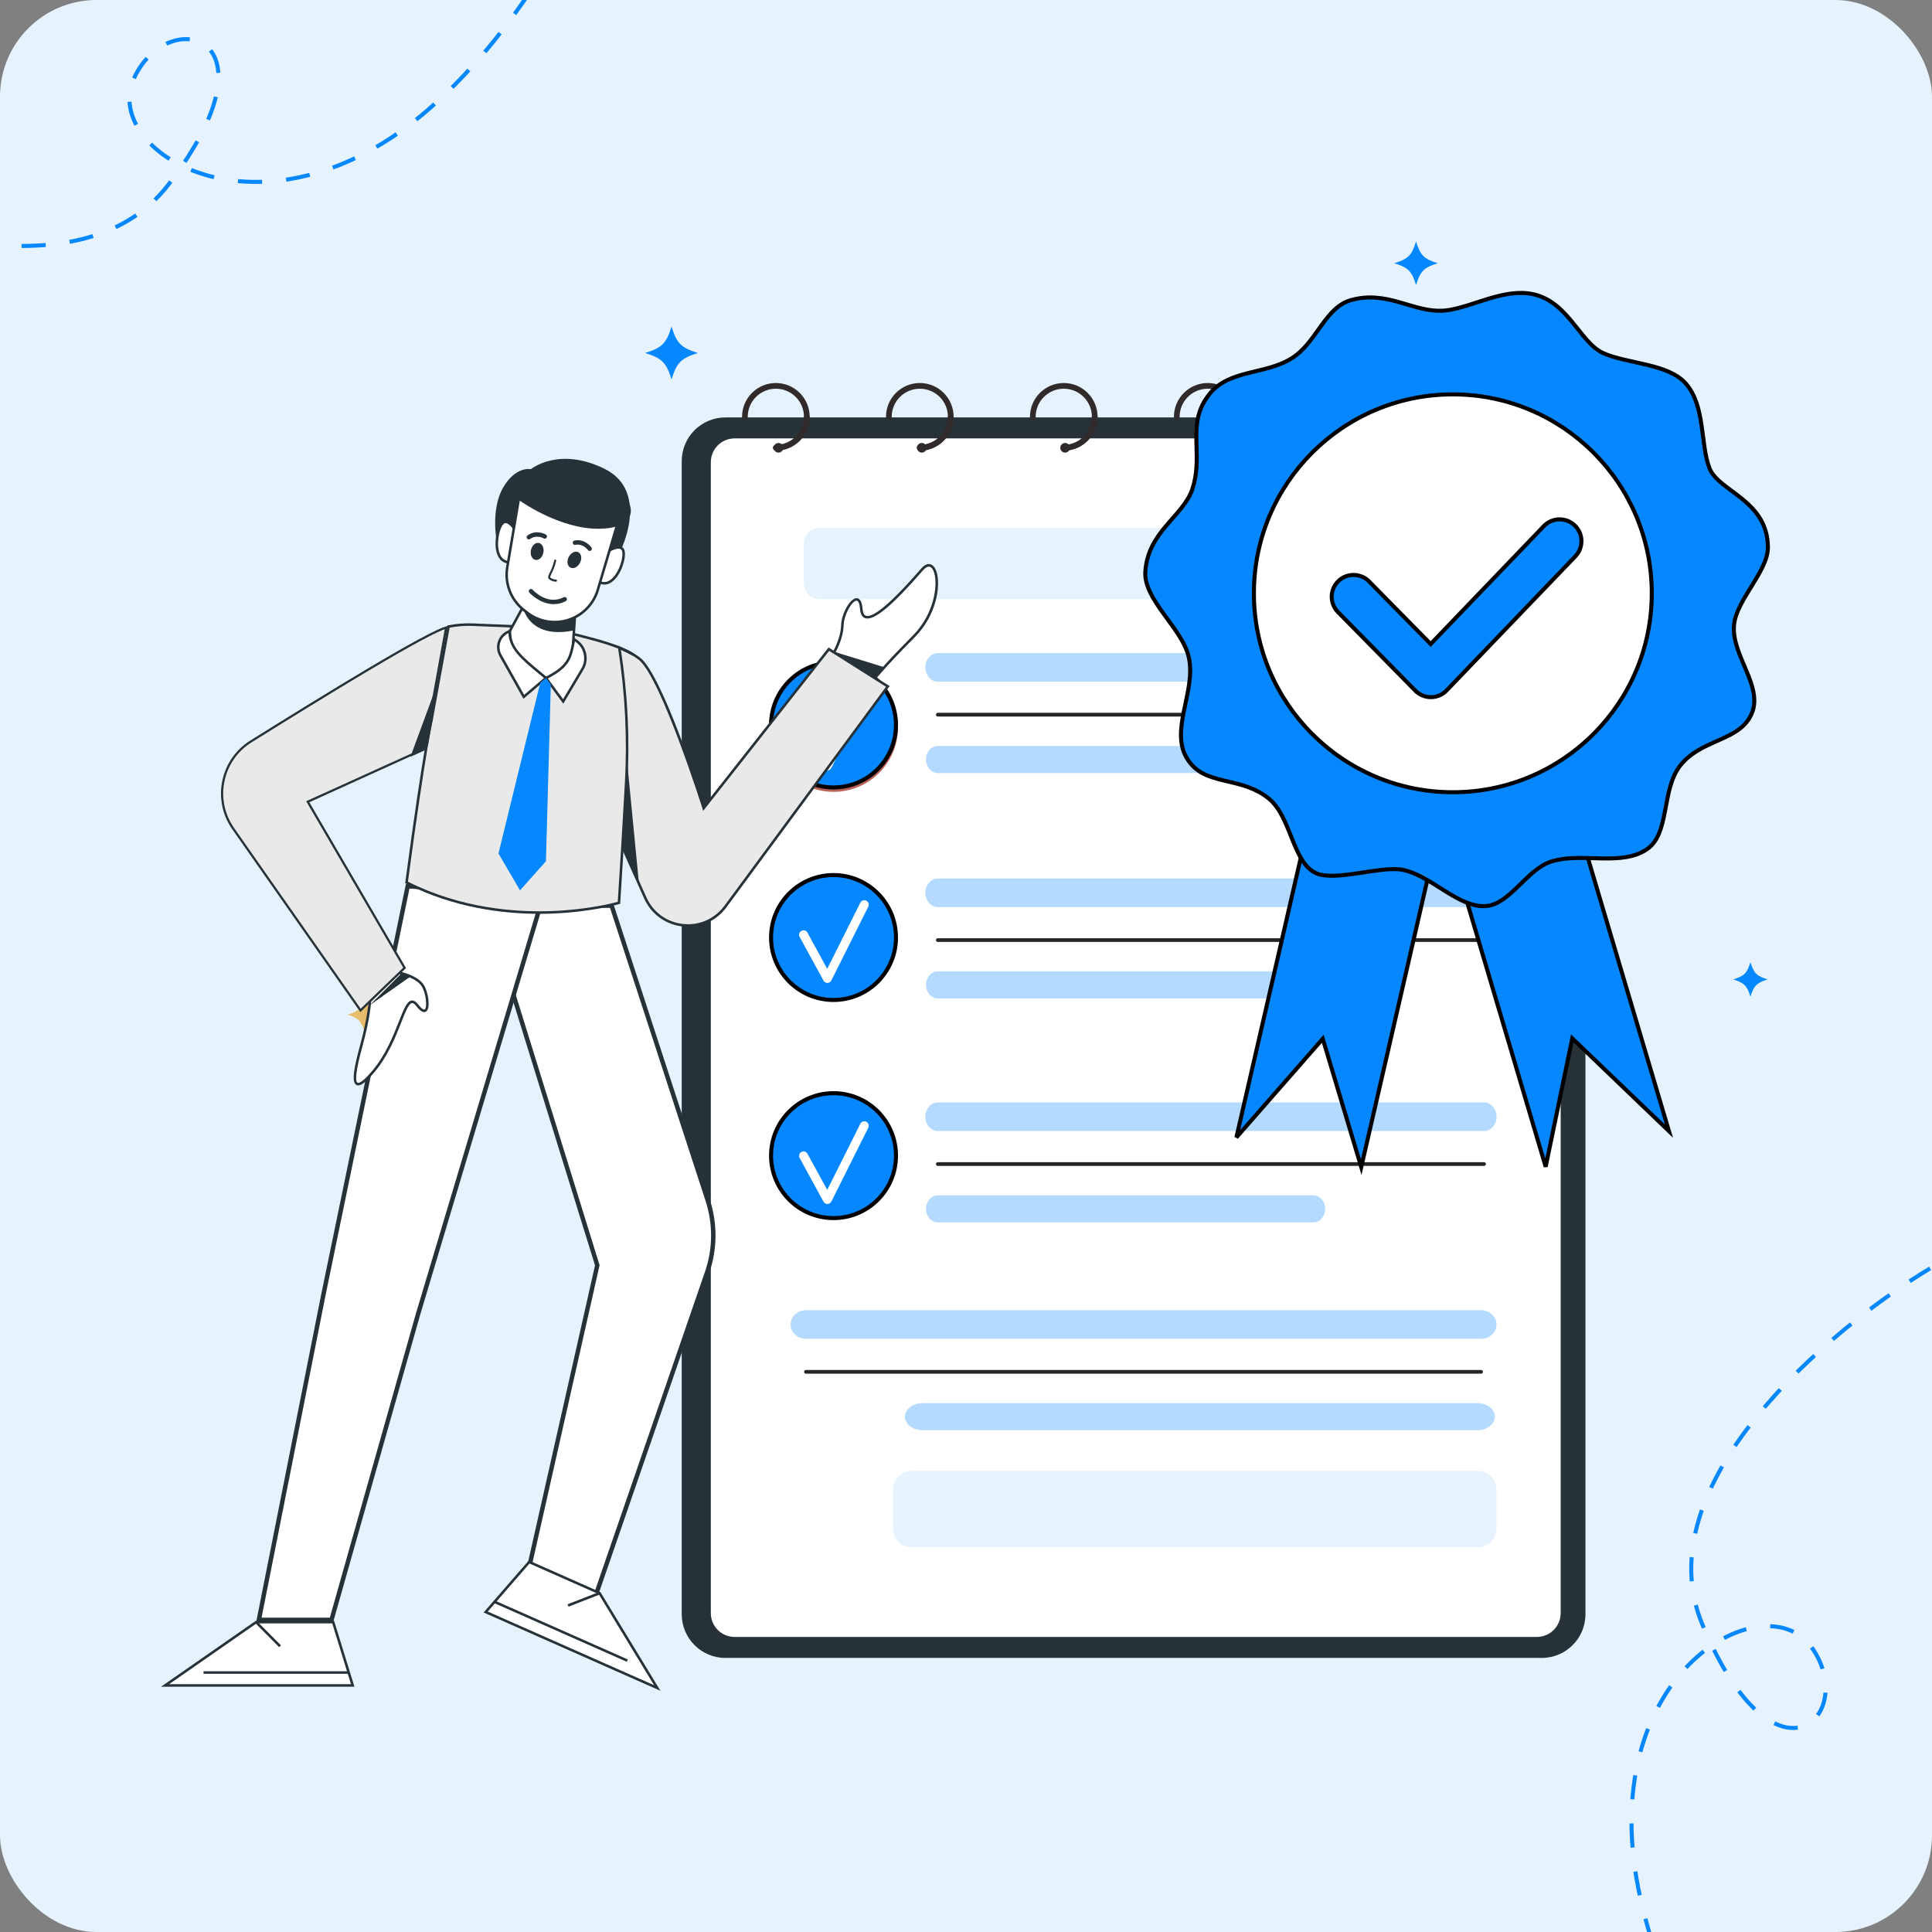 <svg width="480" height="480" viewBox="0 0 480 480" fill="none" xmlns="http://www.w3.org/2000/svg">
<rect x="0" y="0" width="480" height="480" fill="#808080" stroke="none"/>
<g clip-path="url(#clip0_332_5337)">
<g clip-path="url(#clip1_332_5337)">
<rect width="480" height="480" rx="24" fill="#E6F3FF"/>
<path d="M180.229 411.906H383.045C389.04 411.906 393.9 407.046 393.9 401.051V114.563C393.9 108.568 389.04 103.708 383.045 103.708H180.229C174.234 103.708 169.374 108.568 169.374 114.563V401.051C169.374 407.046 174.234 411.906 180.229 411.906Z" fill="#263238"/>
<path d="M182.514 406.693H381.835C385.099 406.693 387.745 404.047 387.745 400.783V114.831C387.745 111.567 385.099 108.921 381.835 108.921H182.514C179.25 108.921 176.604 111.567 176.604 114.831V400.783C176.604 404.047 179.25 406.693 182.514 406.693Z" fill="white"/>
<path d="M229.018 112.448C229.678 112.448 230.214 111.912 230.214 111.252C230.214 110.591 229.678 110.056 229.018 110.056C228.358 110.056 227.822 110.591 227.822 111.252C227.822 111.912 228.358 112.448 229.018 112.448Z" fill="#312A2A"/>
<path d="M193.416 112.448C194.076 112.448 194.611 111.912 194.611 111.252C194.611 110.591 194.076 110.056 193.416 110.056C192.755 110.056 192.22 110.591 192.22 111.252C192.22 111.912 192.755 112.448 193.416 112.448Z" fill="#312A2A"/>
<path d="M371.426 112.448C372.087 112.448 372.622 111.912 372.622 111.252C372.622 110.591 372.087 110.056 371.426 110.056C370.766 110.056 370.23 110.591 370.23 111.252C370.23 111.912 370.766 112.448 371.426 112.448Z" fill="#312A2A"/>
<path d="M335.824 112.448C336.484 112.448 337.019 111.912 337.019 111.252C337.019 110.591 336.484 110.056 335.824 110.056C335.163 110.056 334.628 110.591 334.628 111.252C334.628 111.912 335.163 112.448 335.824 112.448Z" fill="#312A2A"/>
<path d="M300.222 112.448C300.883 112.448 301.418 111.912 301.418 111.252C301.418 110.591 300.883 110.056 300.222 110.056C299.562 110.056 299.026 110.591 299.026 111.252C299.026 111.912 299.562 112.448 300.222 112.448Z" fill="#312A2A"/>
<path d="M264.62 112.448C265.28 112.448 265.815 111.912 265.815 111.252C265.815 110.591 265.28 110.056 264.62 110.056C263.959 110.056 263.424 110.591 263.424 111.252C263.424 111.912 263.959 112.448 264.62 112.448Z" fill="#312A2A"/>
<path d="M371.589 111.96C371.198 111.96 370.88 111.643 370.88 111.252C370.88 110.86 371.198 110.543 371.589 110.543C375.44 110.543 378.573 107.41 378.573 103.559C378.573 99.708 375.44 96.575 371.589 96.575C367.738 96.575 364.605 99.708 364.605 103.559C364.605 103.95 364.288 104.268 363.896 104.268C363.505 104.268 363.188 103.95 363.188 103.559C363.188 98.926 366.956 95.157 371.589 95.157C376.222 95.157 379.99 98.926 379.99 103.559C379.991 108.192 376.222 111.96 371.589 111.96Z" fill="#312A2A"/>
<path d="M371.59 111.96C371.198 111.96 370.881 111.643 370.881 111.252C370.881 110.86 371.198 110.543 371.59 110.543C375.441 110.543 378.574 107.41 378.574 103.559C378.574 103.168 378.891 102.85 379.282 102.85C379.674 102.85 379.991 103.168 379.991 103.559C379.991 108.192 376.222 111.96 371.59 111.96Z" fill="#312A2A"/>
<path d="M335.823 111.96C335.432 111.96 335.115 111.643 335.115 111.252C335.115 110.86 335.432 110.543 335.823 110.543C339.675 110.543 342.808 107.41 342.808 103.559C342.808 99.708 339.675 96.575 335.823 96.575C331.972 96.575 328.839 99.708 328.839 103.559C328.839 103.95 328.522 104.268 328.131 104.268C327.739 104.268 327.422 103.95 327.422 103.559C327.422 98.926 331.191 95.157 335.823 95.157C340.456 95.157 344.225 98.926 344.225 103.559C344.225 108.192 340.456 111.96 335.823 111.96Z" fill="#312A2A"/>
<path d="M335.824 111.96C335.432 111.96 335.115 111.643 335.115 111.252C335.115 110.86 335.432 110.543 335.824 110.543C339.675 110.543 342.808 107.41 342.808 103.559C342.808 103.168 343.125 102.85 343.517 102.85C343.908 102.85 344.225 103.168 344.225 103.559C344.225 108.192 340.457 111.96 335.824 111.96Z" fill="#312A2A"/>
<path d="M300.058 111.96C299.666 111.96 299.349 111.643 299.349 111.252C299.349 110.86 299.666 110.543 300.058 110.543C303.909 110.543 307.042 107.41 307.042 103.559C307.042 99.708 303.909 96.575 300.058 96.575C296.207 96.575 293.074 99.708 293.074 103.559C293.074 103.95 292.756 104.268 292.365 104.268C291.973 104.268 291.656 103.95 291.656 103.559C291.656 98.926 295.425 95.157 300.058 95.157C304.69 95.157 308.459 98.926 308.459 103.559C308.459 108.192 304.69 111.96 300.058 111.96Z" fill="#312A2A"/>
<path d="M300.058 111.96C299.667 111.96 299.35 111.643 299.35 111.252C299.35 110.86 299.667 110.543 300.058 110.543C303.909 110.543 307.043 107.41 307.043 103.559C307.043 103.168 307.36 102.85 307.751 102.85C308.143 102.85 308.46 103.168 308.46 103.559C308.46 108.192 304.691 111.96 300.058 111.96Z" fill="#312A2A"/>
<path d="M264.292 111.96C263.901 111.96 263.583 111.643 263.583 111.252C263.583 110.86 263.901 110.543 264.292 110.543C268.143 110.543 271.276 107.41 271.276 103.559C271.276 99.708 268.143 96.575 264.292 96.575C260.441 96.575 257.308 99.708 257.308 103.559C257.308 103.95 256.991 104.268 256.599 104.268C256.208 104.268 255.891 103.95 255.891 103.559C255.891 98.926 259.66 95.157 264.292 95.157C268.925 95.157 272.693 98.926 272.693 103.559C272.694 108.192 268.925 111.96 264.292 111.96Z" fill="#312A2A"/>
<path d="M264.292 111.96C263.9 111.96 263.583 111.643 263.583 111.252C263.583 110.86 263.9 110.543 264.292 110.543C268.143 110.543 271.276 107.41 271.276 103.559C271.276 103.168 271.593 102.85 271.985 102.85C272.376 102.85 272.693 103.168 272.693 103.559C272.693 108.192 268.924 111.96 264.292 111.96Z" fill="#312A2A"/>
<path d="M228.526 111.96C228.134 111.96 227.817 111.643 227.817 111.252C227.817 110.86 228.134 110.543 228.526 110.543C232.377 110.543 235.51 107.41 235.51 103.559C235.51 99.708 232.377 96.575 228.526 96.575C224.674 96.575 221.541 99.708 221.541 103.559C221.541 103.95 221.224 104.268 220.833 104.268C220.441 104.268 220.124 103.95 220.124 103.559C220.124 98.926 223.893 95.157 228.526 95.157C233.158 95.157 236.927 98.926 236.927 103.559C236.927 108.192 233.158 111.96 228.526 111.96Z" fill="#312A2A"/>
<path d="M228.525 111.96C228.134 111.96 227.816 111.643 227.816 111.252C227.816 110.86 228.134 110.543 228.525 110.543C232.376 110.543 235.509 107.41 235.509 103.559C235.509 103.168 235.826 102.85 236.218 102.85C236.609 102.85 236.927 103.168 236.927 103.559C236.927 108.192 233.158 111.96 228.525 111.96Z" fill="#312A2A"/>
<path d="M192.76 111.96C192.369 111.96 192.051 111.643 192.051 111.252C192.051 110.86 192.369 110.543 192.76 110.543C196.611 110.543 199.744 107.41 199.744 103.559C199.744 99.708 196.611 96.575 192.76 96.575C188.909 96.575 185.776 99.708 185.776 103.559C185.776 103.95 185.458 104.268 185.067 104.268C184.676 104.268 184.358 103.95 184.358 103.559C184.358 98.926 188.127 95.157 192.76 95.157C197.392 95.157 201.161 98.926 201.161 103.559C201.161 108.192 197.392 111.96 192.76 111.96Z" fill="#312A2A"/>
<path d="M192.759 111.96C192.368 111.96 192.051 111.643 192.051 111.252C192.051 110.86 192.368 110.543 192.759 110.543C196.611 110.543 199.744 107.41 199.744 103.559C199.744 103.168 200.061 102.85 200.452 102.85C200.844 102.85 201.161 103.168 201.161 103.559C201.161 108.192 197.392 111.96 192.759 111.96Z" fill="#312A2A"/>
<path d="M368.711 225.359H233.001C231.289 225.359 229.901 223.769 229.901 221.807C229.901 219.846 231.289 218.256 233.001 218.256H368.711C370.423 218.256 371.811 219.846 371.811 221.807C371.811 223.769 370.423 225.359 368.711 225.359Z" fill="#B4DBFF"/>
<path d="M368.71 234.024H233.001C232.744 234.024 232.536 233.816 232.536 233.56C232.536 233.303 232.744 233.095 233.001 233.095H368.71C368.966 233.095 369.174 233.303 369.174 233.56C369.174 233.816 368.967 234.024 368.71 234.024Z" fill="#252525"/>
<path d="M326.3 248.063H233.001C231.378 248.063 230.062 246.556 230.062 244.697C230.062 242.838 231.378 241.33 233.001 241.33H326.3C327.923 241.33 329.238 242.838 329.238 244.697C329.238 246.556 327.923 248.063 326.3 248.063Z" fill="#B4DBFF"/>
<path d="M368.711 169.356H233.001C231.289 169.356 229.901 167.766 229.901 165.804C229.901 163.843 231.289 162.253 233.001 162.253H368.711C370.423 162.253 371.811 163.843 371.811 165.804C371.811 167.766 370.423 169.356 368.711 169.356Z" fill="#B4DBFF"/>
<path d="M368.71 178.021H233.001C232.744 178.021 232.536 177.813 232.536 177.557C232.536 177.3 232.744 177.093 233.001 177.093H368.71C368.966 177.093 369.174 177.3 369.174 177.557C369.174 177.813 368.967 178.021 368.71 178.021Z" fill="#252525"/>
<path d="M326.3 192.06H233.001C231.378 192.06 230.062 190.553 230.062 188.694C230.062 186.834 231.378 185.327 233.001 185.327H326.3C327.923 185.327 329.238 186.834 329.238 188.694C329.238 190.553 327.923 192.06 326.3 192.06Z" fill="#B4DBFF"/>
<path d="M368.711 281.002H233.001C231.289 281.002 229.901 279.412 229.901 277.45C229.901 275.489 231.289 273.899 233.001 273.899H368.711C370.423 273.899 371.811 275.489 371.811 277.45C371.811 279.412 370.423 281.002 368.711 281.002Z" fill="#B4DBFF"/>
<path d="M368.71 289.667H233.001C232.744 289.667 232.536 289.459 232.536 289.203C232.536 288.946 232.744 288.738 233.001 288.738H368.71C368.966 288.738 369.174 288.946 369.174 289.203C369.174 289.459 368.967 289.667 368.71 289.667Z" fill="#252525"/>
<path d="M326.3 303.706H233.001C231.378 303.706 230.062 302.199 230.062 300.339C230.062 298.48 231.378 296.973 233.001 296.973H326.3C327.923 296.973 329.238 298.48 329.238 300.339C329.238 302.199 327.923 303.706 326.3 303.706Z" fill="#B4DBFF"/>
<path d="M367.979 332.625H200.241C198.125 332.625 196.409 331.035 196.409 329.074C196.409 327.112 198.125 325.522 200.241 325.522H367.979C370.095 325.522 371.81 327.112 371.81 329.074C371.81 331.035 370.095 332.625 367.979 332.625Z" fill="#B4DBFF"/>
<path d="M367.979 341.291H200.241C199.984 341.291 199.776 341.083 199.776 340.827C199.776 340.57 199.984 340.362 200.241 340.362H367.979C368.235 340.362 368.443 340.57 368.443 340.827C368.443 341.083 368.235 341.291 367.979 341.291Z" fill="#252525"/>
<path d="M367.056 355.33H229.174C226.775 355.33 224.831 353.823 224.831 351.963C224.831 350.104 226.775 348.597 229.174 348.597H367.056C369.454 348.597 371.398 350.104 371.398 351.963C371.398 353.823 369.454 355.33 367.056 355.33Z" fill="#B4DBFF"/>
<path d="M222.605 232.924C222.605 241.494 215.657 248.441 207.087 248.441C198.517 248.441 191.569 241.494 191.569 232.924C191.569 224.354 198.517 217.406 207.087 217.406C215.657 217.406 222.605 224.354 222.605 232.924Z" fill="#0487FF" stroke="black"/>
<path d="M205.564 244.199C205.159 244.199 204.786 243.979 204.592 243.623L198.669 232.776C198.376 232.239 198.573 231.566 199.11 231.273C199.647 230.98 200.32 231.177 200.613 231.714L205.521 240.703L213.746 224.269C214.019 223.722 214.684 223.501 215.232 223.775C215.779 224.048 216 224.714 215.726 225.261L206.554 243.588C206.37 243.956 205.996 244.192 205.584 244.199C205.577 244.199 205.571 244.199 205.564 244.199Z" fill="white"/>
<path d="M207.087 196.727C215.933 196.727 223.105 189.556 223.105 180.709C223.105 171.863 215.933 164.692 207.087 164.692C198.241 164.692 191.069 171.863 191.069 180.709C191.069 189.556 198.241 196.727 207.087 196.727Z" fill="#BA6157"/>
<path d="M205.564 191.342C205.395 191.342 205.238 191.249 205.157 191.1L199.234 180.253C199.111 180.028 199.194 179.746 199.419 179.623C199.644 179.5 199.926 179.582 200.049 179.808L205.547 189.876L214.321 172.343C214.436 172.113 214.715 172.02 214.944 172.135C215.174 172.25 215.267 172.529 215.152 172.758L205.98 191.085C205.902 191.24 205.746 191.339 205.573 191.342C205.57 191.342 205.567 191.342 205.564 191.342Z" fill="#252525"/>
<path d="M218.057 169.146C224.117 175.206 224.117 185.031 218.057 191.091C211.997 197.151 202.172 197.151 196.112 191.091C190.052 185.031 190.052 175.206 196.112 169.146C202.172 163.086 211.997 163.086 218.057 169.146Z" fill="#0487FF" stroke="black"/>
<path d="M205.564 191.394C205.159 191.394 204.786 191.174 204.592 190.818L198.669 179.97C198.376 179.434 198.573 178.761 199.11 178.468C199.647 178.174 200.32 178.372 200.613 178.909L205.521 187.898L213.746 171.464C214.019 170.917 214.685 170.695 215.232 170.969C215.779 171.243 216 171.908 215.726 172.455L206.554 190.783C206.37 191.151 205.996 191.387 205.584 191.394C205.577 191.394 205.571 191.394 205.564 191.394Z" fill="white"/>
<path d="M222.605 287.114C222.605 295.684 215.657 302.632 207.087 302.632C198.517 302.632 191.569 295.684 191.569 287.114C191.569 278.544 198.517 271.596 207.087 271.596C215.657 271.596 222.605 278.544 222.605 287.114Z" fill="#0487FF" stroke="black"/>
<path d="M205.564 299.12C205.159 299.12 204.786 298.9 204.592 298.544L198.669 287.697C198.376 287.16 198.573 286.487 199.11 286.194C199.647 285.9 200.32 286.098 200.613 286.635L205.521 295.624L213.746 279.19C214.019 278.643 214.685 278.422 215.232 278.696C215.779 278.969 216 279.635 215.726 280.182L206.554 298.509C206.37 298.877 205.996 299.113 205.584 299.12C205.577 299.12 205.571 299.12 205.564 299.12Z" fill="white"/>
<path d="M359.229 148.834H203.651C201.479 148.834 199.718 147.073 199.718 144.901V135.11C199.718 132.938 201.479 131.177 203.651 131.177H359.229C361.401 131.177 363.162 132.938 363.162 135.11V144.901C363.162 147.073 361.401 148.834 359.229 148.834Z" fill="#E6F3FF"/>
<path d="M367.104 384.437H226.598C223.999 384.437 221.892 382.33 221.892 379.731V370.14C221.892 367.541 223.999 365.434 226.598 365.434H367.104C369.703 365.434 371.81 367.541 371.81 370.14V379.731C371.81 382.33 369.703 384.437 367.104 384.437Z" fill="#E6F3FF"/>
<path d="M357.21 65.397C353.758 66.472 352.887 67.343 351.812 70.795C350.738 67.343 349.866 66.472 346.415 65.397C349.866 64.323 350.738 63.451 351.812 60C352.887 63.451 353.758 64.323 357.21 65.397Z" fill="#0487FF"/>
<path d="M173.401 87.701C169.205 89.008 168.145 90.067 166.838 94.264C165.532 90.067 164.472 89.008 160.275 87.701C164.472 86.394 165.532 85.335 166.838 81.138C168.145 85.335 169.205 86.394 173.401 87.701Z" fill="#0487FF"/>
<path d="M439.17 243.339C436.434 244.191 435.743 244.882 434.891 247.618C434.04 244.882 433.349 244.191 430.613 243.339C433.349 242.488 434.04 241.797 434.891 239.061C435.743 241.797 436.434 242.488 439.17 243.339Z" fill="#0487FF"/>
<path d="M94.87 252.094C92.134 252.946 91.444 253.636 90.592 256.372C89.74 253.636 89.049 252.945 86.314 252.094C89.049 251.242 89.74 250.551 90.592 247.815C91.444 250.551 92.134 251.242 94.87 252.094Z" fill="url(#paint0_linear_332_5337)"/>
<path d="M328.04 258.762L307.18 282.582L341.602 133.075L372.64 140.355L338.195 289.962L328.895 258.948L328.635 258.082L328.04 258.762Z" fill="#0487FF" stroke="black"/>
<path d="M390.444 258.864L384.016 289.867L340.365 142.79L370.965 133.844L414.645 281.02L391.28 258.605L390.628 257.979L390.444 258.864Z" fill="#0487FF" stroke="black"/>
<path d="M418.881 95.345C421.268 98.121 422.164 101.814 422.737 105.633C422.878 106.577 423 107.522 423.12 108.46L423.123 108.481C423.244 109.425 423.364 110.361 423.502 111.27C423.778 113.085 424.13 114.822 424.723 116.34C425.314 117.854 426.584 119.107 428.058 120.298C428.733 120.843 429.467 121.389 430.217 121.945C430.291 122.001 430.366 122.056 430.44 122.111C431.271 122.728 432.12 123.365 432.95 124.049C436.261 126.779 439.227 130.236 439.227 136.035C439.227 137.464 438.765 138.983 438.03 140.58C437.295 142.175 436.307 143.807 435.285 145.465C435.203 145.598 435.121 145.731 435.039 145.864C434.102 147.383 433.152 148.921 432.393 150.431C431.567 152.073 430.943 153.724 430.805 155.334C430.641 157.24 431.032 159.147 431.642 161.018C432.125 162.499 432.757 163.988 433.377 165.449C433.538 165.827 433.698 166.204 433.854 166.578C435.397 170.273 436.58 173.722 435.328 176.972C433.962 180.517 431.02 182.108 427.59 183.652C427.256 183.803 426.918 183.952 426.576 184.104C423.449 185.487 420.057 186.988 417.564 190.054C416.304 191.603 415.525 193.467 414.966 195.423C414.502 197.045 414.181 198.761 413.869 200.432C413.806 200.77 413.743 201.106 413.679 201.44C412.91 205.469 412.022 209.022 409.236 210.947C406.079 213.129 402.136 213.345 397.928 213.269C397.283 213.257 396.632 213.238 395.977 213.219C392.416 213.117 388.75 213.011 385.502 214.016C383.903 214.511 382.45 215.461 381.086 216.581C379.968 217.499 378.886 218.553 377.824 219.586C377.593 219.811 377.363 220.034 377.134 220.256C374.521 222.778 372.029 224.942 369.097 225.117C365.769 225.315 362.482 223.531 359.06 221.405C358.63 221.138 358.197 220.865 357.763 220.591C354.803 218.724 351.748 216.797 348.628 216.131C347.231 215.833 345.462 215.89 343.562 216.087C342.075 216.241 340.47 216.485 338.857 216.731C338.403 216.8 337.947 216.87 337.493 216.937C335.421 217.246 333.381 217.515 331.552 217.571C329.714 217.627 328.15 217.464 327.002 216.952C325.583 216.319 324.48 215.177 323.535 213.699C322.588 212.216 321.824 210.433 321.065 208.555C320.948 208.264 320.831 207.971 320.713 207.677C320.076 206.086 319.424 204.458 318.662 202.968C317.758 201.201 316.676 199.582 315.229 198.405C311.999 195.778 308.375 194.93 305.06 194.154C304.662 194.061 304.268 193.969 303.88 193.875C300.233 192.991 297.068 191.943 294.935 188.48C292.779 184.979 293.284 180.89 294.175 176.492C294.287 175.936 294.406 175.375 294.525 174.811C294.873 173.169 295.226 171.499 295.451 169.853C295.754 167.632 295.83 165.405 295.341 163.254C294.924 161.417 293.987 159.601 292.854 157.818C291.989 156.459 290.993 155.093 290.006 153.74C289.701 153.32 289.396 152.903 289.096 152.486C287.82 150.714 286.628 148.963 285.78 147.22C284.934 145.477 284.448 143.774 284.551 142.094C284.854 137.104 287.164 133.674 289.722 130.63C290.234 130.02 290.767 129.414 291.297 128.813C292.068 127.937 292.831 127.069 293.513 126.209C294.681 124.738 295.686 123.203 296.253 121.465C297.476 117.72 297.372 114.238 297.275 110.986C297.254 110.294 297.234 109.611 297.227 108.939C297.186 105.098 297.559 101.502 300.575 97.794C303.022 94.785 306.468 93.611 310.212 92.661C310.779 92.517 311.354 92.379 311.933 92.239C315.13 91.468 318.449 90.667 321.242 88.812C323.849 87.079 325.734 84.437 327.523 81.93C327.805 81.536 328.084 81.145 328.363 80.761C330.45 77.892 332.544 75.423 335.673 74.557C340.114 73.328 343.872 74.033 347.469 75.036C348.129 75.219 348.786 75.415 349.443 75.61C352.34 76.47 355.233 77.329 358.276 77.201C360.901 77.09 363.849 76.132 366.866 75.151C367.425 74.969 367.986 74.787 368.549 74.609C372.192 73.455 375.914 72.468 379.503 72.864C384.346 73.398 387.509 76.317 390.222 79.533C390.835 80.26 391.421 80.997 392 81.724C392.061 81.801 392.122 81.878 392.183 81.954C392.819 82.753 393.448 83.538 394.084 84.264C395.352 85.711 396.683 86.972 398.231 87.688C399.729 88.382 401.513 88.884 403.39 89.331C404.258 89.537 405.153 89.733 406.053 89.93L406.278 89.979C407.256 90.194 408.239 90.41 409.212 90.647C413.128 91.601 416.733 92.849 418.881 95.345Z" fill="#0487FF" stroke="black"/>
<path d="M410.38 147.404C410.38 174.702 388.252 196.83 360.954 196.83C333.657 196.83 311.528 174.702 311.528 147.404C311.528 120.107 333.657 97.978 360.954 97.978C388.252 97.978 410.38 120.107 410.38 147.404Z" fill="white" stroke="black"/>
<path d="M360.954 192.528C385.875 192.528 406.077 172.325 406.077 147.404C406.077 122.483 385.875 102.281 360.954 102.281C336.033 102.281 315.83 122.483 315.83 147.404C315.83 172.325 336.033 192.528 360.954 192.528Z" fill="white"/>
<path d="M332.418 152.067L332.418 152.067C330.318 149.933 330.345 146.5 332.479 144.4C334.613 142.3 338.046 142.328 340.146 144.461L340.146 144.461L355.083 159.64L355.444 160.006L355.8 159.635L383.571 130.7L383.211 130.354L383.572 130.7C385.645 128.54 389.076 128.47 391.237 130.543C393.397 132.616 393.467 136.048 391.394 138.209L359.404 171.539C358.39 172.595 356.992 173.197 355.528 173.206C355.528 173.206 355.527 173.206 355.527 173.206L355.493 173.206C354.04 173.206 352.648 172.623 351.629 171.588L351.273 171.938L351.629 171.588L332.418 152.067Z" fill="#0487FF" stroke="black"/>
<path d="M206.698 162.957C206.698 162.957 209.15 159.314 209.29 155.32C209.43 151.327 213.563 145.698 213.983 151.257C214.403 156.815 221.19 150.586 229.061 141.51C233.246 136.683 235.348 149.68 227.082 158.053C218.816 166.425 220.287 165.339 215.804 170.104C213.002 168.632 206.698 162.957 206.698 162.957Z" fill="white"/>
<path d="M215.869 170.493L215.658 170.382C212.853 168.909 206.746 163.424 206.487 163.191L206.284 163.008L206.437 162.781C206.461 162.746 208.84 159.162 208.975 155.309C209.077 152.4 211.215 148.645 212.788 148.614C213.38 148.597 214.131 149.046 214.297 151.233C214.372 152.234 214.663 152.825 215.161 152.99C216.411 153.403 219.797 151.712 228.823 141.304C229.793 140.185 230.585 140.076 231.078 140.183C231.805 140.34 232.371 141.031 232.714 142.179C233.723 145.566 232.712 152.798 227.306 158.274C222.049 163.599 220.724 165.106 219.321 166.702C218.508 167.628 217.666 168.585 216.034 170.319L215.869 170.493ZM207.108 162.901C208.17 163.847 213.204 168.281 215.741 169.711C217.258 168.095 218.066 167.176 218.848 166.286C220.258 164.683 221.588 163.169 226.858 157.832C232.026 152.596 233.047 145.504 232.11 142.359C231.841 141.457 231.427 140.903 230.944 140.798C230.476 140.697 229.906 141.015 229.298 141.716C221.66 150.524 217.104 154.297 214.962 153.587C214.201 153.336 213.766 152.559 213.669 151.28C213.57 149.977 213.257 149.244 212.801 149.243C211.666 149.266 209.698 152.671 209.604 155.331C209.481 158.839 207.653 162.025 207.108 162.901Z" fill="#263238"/>
<path d="M148.353 314.212L120.697 225.009H151.959L175.832 298.233C177.728 304.05 177.675 310.327 175.681 316.111L147.652 397.399L131.296 390.158L148.365 314.496L148.397 314.353L148.353 314.212Z" fill="white" stroke="#263238" stroke-width="1.1"/>
<path d="M101.293 220.17L134.913 222.756L103.78 326.781L103.78 326.781L103.778 326.789L82.36 402.457H64.314L80.343 321.691L80.344 321.687L101.293 220.17Z" fill="white" stroke="#263238" stroke-width="1.1"/>
<path d="M220.578 170.536L180.232 225.222C174.959 232.368 163.94 231.18 160.314 223.07L154.644 210.393L151.572 203.522L153.853 160.907C155.183 161.481 156.374 162.059 157.356 162.64C157.982 163.007 158.519 163.375 158.958 163.738C164.64 168.474 174.829 200.789 174.829 200.789L205.93 161.277L220.578 170.536Z" fill="#E9E9E9"/>
<path d="M170.941 230.252C170.504 230.252 170.064 230.228 169.621 230.18C165.362 229.72 161.775 227.11 160.026 223.199L151.254 203.581L153.563 160.439L153.978 160.618C155.414 161.238 156.572 161.811 157.517 162.369C158.159 162.746 158.712 163.126 159.159 163.496C164.499 167.947 173.518 195.651 174.949 200.128L205.858 160.859L221.033 170.451L180.485 225.41C178.206 228.498 174.708 230.252 170.941 230.252ZM151.891 203.463L160.601 222.942C162.258 226.647 165.655 229.118 169.689 229.554C173.723 229.989 177.57 228.301 179.979 225.036L220.124 170.622L206.002 161.695L174.707 201.452L174.528 200.884C174.427 200.562 164.304 168.604 158.756 163.98C158.336 163.632 157.811 163.273 157.197 162.911C156.367 162.421 155.365 161.917 154.143 161.377L151.891 203.463Z" fill="#263238"/>
<path d="M153.852 160.907C155.634 172.115 156.202 183.483 155.546 194.813L154.643 210.393L153.781 224.3C153.781 224.3 126.729 232.298 101.01 219.235C103.254 202.372 104.823 192.196 105.822 186.273C106.71 181.034 107.148 179.121 107.213 178.85L111.438 155.668C113.416 155.272 115.449 155.111 117.5 155.197L129.083 155.679L140.715 157.117C147.537 158.761 154.044 160.454 157.356 162.64C156.373 162.059 155.183 161.481 153.852 160.907Z" fill="#E9E9E9"/>
<path d="M134.01 227.036C125.022 227.036 112.804 225.579 100.867 219.516L100.668 219.415L100.697 219.193C103.008 201.823 104.591 191.675 105.511 186.221C106.417 180.874 106.859 178.976 106.906 178.777L111.167 155.401L111.376 155.359C113.389 154.956 115.453 154.795 117.513 154.883L129.095 155.364L140.789 156.811C145.49 157.944 149.993 159.084 153.452 160.4L153.451 160.392L153.629 160.468C155.168 161.063 156.494 161.694 157.529 162.377L157.195 162.911C156.39 162.436 155.424 161.948 154.252 161.427C155.964 172.455 156.505 183.691 155.86 194.832L154.957 210.411L154.082 224.54L153.87 224.602C153.802 224.622 146.955 226.617 137.052 226.981C136.087 227.016 135.07 227.036 134.01 227.036ZM101.351 219.055C114.507 225.678 127.992 226.683 137.009 226.352C145.871 226.028 152.26 224.391 153.481 224.057L154.329 210.373L155.231 194.796C155.881 183.565 155.322 172.238 153.568 161.126C150.047 159.749 145.323 158.552 140.658 157.427L129.044 155.991L117.486 155.511C115.548 155.43 113.606 155.572 111.709 155.935L107.522 178.906C107.472 179.119 107.035 180.999 106.132 186.325C105.217 191.752 103.645 201.829 101.351 219.055Z" fill="#263238"/>
<path d="M142.981 150.852L142.605 156.606L141.728 169.986C134.393 169.588 126.646 163.628 126.646 156.826L131.121 148.584L134.293 149.192L142.981 150.852Z" fill="white"/>
<path d="M142.022 170.318L141.711 170.301C134.451 169.906 126.332 164.06 126.332 156.826V156.746L130.955 148.232L143.313 150.594L142.022 170.318ZM126.962 156.905C127.023 163.55 134.698 169.13 141.435 169.651L142.649 151.109L131.289 148.937L126.962 156.905Z" fill="#263238"/>
<path d="M135.635 168.441L130.134 173.122L124.329 162.812C123.045 160.532 124.162 157.646 126.647 156.825C126.485 161.371 130.55 164.188 135.635 168.441Z" fill="white"/>
<path d="M130.047 173.61L124.054 162.967C123.396 161.798 123.296 160.409 123.781 159.158C124.265 157.906 125.274 156.947 126.548 156.526L126.978 156.384L126.962 156.836C126.822 160.762 129.963 163.35 134.309 166.933C134.805 167.342 135.316 167.763 135.837 168.199L136.123 168.438L130.047 173.61ZM126.33 157.288C125.433 157.704 124.73 158.45 124.368 159.385C123.952 160.46 124.037 161.653 124.603 162.658L130.221 172.635L135.146 168.443C134.725 168.093 134.312 167.752 133.908 167.419C129.755 163.995 126.441 161.263 126.33 157.288Z" fill="#263238"/>
<path d="M135.635 168.454L139.924 174.267L144.699 166.241C146.246 163.64 145.294 160.274 142.615 158.87C141.736 163.333 141.555 165.473 135.635 168.454Z" fill="white"/>
<path d="M139.953 174.836L135.16 168.341L135.494 168.173C141.026 165.387 141.418 163.374 142.198 159.363L142.388 158.394L142.761 158.59C144.135 159.311 145.123 160.529 145.545 162.021C145.967 163.513 145.763 165.069 144.97 166.401L139.953 174.836ZM136.109 168.566L139.897 173.699L144.429 166.08C145.132 164.897 145.314 163.517 144.939 162.193C144.604 161.007 143.865 160.016 142.84 159.363L142.816 159.484C142.037 163.484 141.602 165.723 136.109 168.566Z" fill="#263238"/>
<path d="M163.297 419.376L120.664 400.499L131.472 388.07L148.967 395.816L163.297 419.376Z" fill="white"/>
<path d="M164.088 420.071L120.146 400.614L131.387 387.687L149.184 395.568L149.236 395.652L164.088 420.071ZM121.181 400.384L162.506 418.681L148.749 396.064L131.557 388.451L121.181 400.384Z" fill="#263238"/>
<path d="M148.871 395.516L141.012 398.576L141.245 399.175L149.104 396.115L148.871 395.516Z" fill="#263238"/>
<path d="M122.999 397.684L122.744 398.26L155.728 412.865L155.983 412.289L122.999 397.684Z" fill="#263238"/>
<path d="M41.004 418.749H87.628L82.775 403.007H63.643L41.004 418.749Z" fill="white"/>
<path d="M88.055 419.063H40L63.545 402.692H83.008L88.055 419.063ZM42.009 418.434H87.201L82.543 403.322H63.742L42.009 418.434Z" fill="#263238"/>
<path d="M63.86 402.805L63.414 403.249L69.36 409.23L69.807 408.786L63.86 402.805Z" fill="#263238"/>
<path d="M86.637 415.219H50.565V415.849H86.637V415.219Z" fill="#263238"/>
<path d="M106.378 184.787L105.9 184.7L106.977 178.792L107.221 178.814L107.459 178.862L107.454 178.884L106.378 184.787Z" fill="#263238"/>
<path d="M98.738 241.57C98.738 241.57 103.531 242.438 105.057 244.912C106.583 247.386 106.928 253.988 103.662 249.76C100.396 245.531 99.957 257.555 92.875 266.065C85.792 274.576 88.503 264.392 89.753 259.829C91.811 252.315 91.927 248.306 91.927 248.306L98.738 241.57Z" fill="white"/>
<path d="M88.998 269.668C88.838 269.668 88.691 269.632 88.557 269.562C87.253 268.882 87.971 265.146 89.45 259.746C91.472 252.366 91.611 248.337 91.612 248.297L91.616 248.171L98.634 241.232L98.795 241.261C98.996 241.297 103.744 242.182 105.326 244.747C106.374 246.447 107.061 250.481 105.869 251.306C105.259 251.728 104.433 251.273 103.413 249.952C102.997 249.415 102.639 249.164 102.345 249.205C101.538 249.32 100.683 251.493 99.694 254.009C98.323 257.494 96.445 262.268 93.117 266.267C91.189 268.584 89.885 269.667 88.998 269.668ZM92.236 248.443C92.199 249.192 91.925 253.093 90.057 259.913C88.511 265.557 88.104 268.616 88.848 269.004C89.04 269.104 89.879 269.173 92.633 265.864C95.897 261.943 97.753 257.224 99.108 253.778C100.299 250.749 101.086 248.748 102.256 248.581C102.797 248.505 103.339 248.827 103.911 249.568C104.776 250.687 105.313 250.925 105.51 250.788C106.187 250.32 105.869 246.828 104.79 245.077C103.507 242.998 99.669 242.087 98.841 241.912L92.236 248.443Z" fill="#263238"/>
<path d="M76.613 199.453L100.529 240.468L89.561 251.026L57.942 205.885L57.716 206.042L57.942 205.885C52.928 198.727 54.943 188.826 62.356 184.201C70.894 178.874 81.992 171.991 91.529 166.326C96.297 163.493 100.673 160.966 104.142 159.091C105.876 158.154 107.381 157.381 108.594 156.815C109.55 156.368 110.31 156.057 110.852 155.892L105.387 186.066L76.737 199.064L76.46 199.19L76.613 199.453Z" fill="#E9E9E9" stroke="#263238" stroke-width="0.55"/>
<path d="M134.232 169.634L123.844 212.047L129.195 221.213L135.635 213.966L136.852 170.104L135.635 168.454L134.232 169.634Z" fill="#0487FF"/>
<path d="M142.982 150.852L142.606 156.606C131.933 158.862 130.156 151.568 130.156 151.568L134.294 149.192L142.982 150.852Z" fill="#263238"/>
<path d="M123.433 134.685C123.433 134.685 121.829 126.71 124.956 121.217C128.083 115.724 131.897 116.564 131.897 116.564C131.897 116.564 138.838 110.826 150.279 116.518C161.72 122.209 155.101 138.38 149.067 144.713C138.151 141.434 123.433 134.685 123.433 134.685Z" fill="#263238"/>
<path d="M150.978 137.011C150.978 137.011 154.822 134.48 154.953 137.438C155.084 140.395 152.127 147.133 148.185 144.208C149.368 138.917 150.978 137.011 150.978 137.011Z" fill="white"/>
<path d="M150.124 145.241C149.415 145.241 148.697 144.98 147.997 144.461L147.833 144.339L147.878 144.139C149.064 138.834 150.67 136.888 150.737 136.807L150.805 136.748C151.046 136.589 153.195 135.216 154.45 135.858C154.958 136.117 155.233 136.644 155.268 137.424C155.362 139.554 153.937 143.608 151.572 144.866C151.1 145.117 150.614 145.241 150.124 145.241ZM148.538 144.072C149.471 144.7 150.391 144.78 151.276 144.309C153.354 143.205 154.727 139.446 154.639 137.452C154.614 136.908 154.459 136.57 154.164 136.418C153.393 136.024 151.798 136.858 151.192 137.246C150.985 137.518 149.598 139.456 148.538 144.072Z" fill="#263238"/>
<path d="M128.184 131.978C128.184 131.978 125.947 127.955 124.462 130.516C122.976 133.076 122.479 140.418 127.328 139.651C128.728 134.413 128.184 131.978 128.184 131.978Z" fill="white"/>
<path d="M126.658 140.021C125.537 140.021 124.635 139.56 124.022 138.665C122.507 136.456 123.12 132.202 124.19 130.357C124.581 129.683 125.059 129.351 125.64 129.348C127.049 129.361 128.319 131.573 128.459 131.825L128.491 131.909C128.514 132.011 129.037 134.48 127.632 139.732L127.58 139.93L127.377 139.961C127.129 140.001 126.889 140.021 126.658 140.021ZM125.627 129.978C125.298 129.978 125.006 130.205 124.734 130.674C123.733 132.4 123.21 136.367 124.541 138.309C125.108 139.136 125.961 139.493 127.077 139.367C128.275 134.785 127.942 132.424 127.884 132.088C127.527 131.463 126.5 129.985 125.633 129.978C125.631 129.978 125.629 129.978 125.627 129.978Z" fill="#263238"/>
<path d="M128.865 124.193L126.033 140.904C125.349 144.945 126.93 149.036 130.155 151.566L130.913 152.161C133.491 154.184 136.826 154.972 140.036 154.319C144.081 153.497 147.343 150.511 148.52 146.554L153.704 129.123C153.704 129.123 143.716 117.227 128.865 124.193Z" fill="white"/>
<path d="M137.803 154.859C135.256 154.859 132.761 154.011 130.719 152.409L129.96 151.814C126.642 149.21 125.018 145.01 125.723 140.851L128.582 123.978L128.731 123.908C136.515 120.257 142.957 121.813 146.991 123.762C151.355 125.87 153.842 128.797 153.946 128.92L154.055 129.05L148.822 146.643C147.609 150.72 144.267 153.78 140.099 154.627C139.336 154.783 138.567 154.859 137.803 154.859ZM129.148 124.409L126.344 140.956C125.677 144.887 127.212 148.858 130.349 151.318L131.107 151.913C133.616 153.882 136.848 154.646 139.974 154.011C143.912 153.209 147.072 150.318 148.218 146.464L153.353 129.2C152.827 128.617 150.444 126.124 146.695 124.318C142.814 122.449 136.629 120.957 129.148 124.409Z" fill="#263238"/>
<path d="M128.865 124.193C128.865 124.193 138.991 131.593 149.059 131.364C159.127 131.135 157.373 124.955 154.475 122.438C151.576 119.92 139.696 117.251 128.865 124.193Z" fill="#263238"/>
<path d="M207.295 161.947L219.719 165.774L217.23 168.558L207.295 161.947Z" fill="#263238"/>
<path d="M91.804 249.785L101.89 242.679L99.64 241.929L91.804 249.785Z" fill="#263238"/>
<path d="M109.033 168.871L101.975 188.021L105.864 186.256L109.033 168.871Z" fill="#263238"/>
<path d="M155.776 188.947L158.755 219.584L154.644 210.393L155.776 188.947Z" fill="#263238"/>
<path d="M138.12 144.516C138.136 144.516 138.146 144.516 138.15 144.515C138.286 144.511 138.393 144.39 138.389 144.246C138.384 144.102 138.262 143.993 138.133 143.993C138.132 143.993 137.323 144.009 136.7 143.457C136.606 143.374 136.877 142.81 137.075 142.398C137.429 141.663 137.913 140.657 138.181 139.33C138.209 139.189 138.124 139.05 137.99 139.02C137.858 138.99 137.726 139.08 137.697 139.221C137.443 140.481 136.976 141.452 136.634 142.161C136.258 142.943 135.987 143.507 136.382 143.858C137.088 144.483 137.946 144.516 138.12 144.516Z" fill="#263238"/>
<path d="M131.912 136.674C131.667 137.835 132.159 138.921 133.01 139.1C133.862 139.28 134.75 138.485 134.994 137.324C135.239 136.163 134.747 135.077 133.895 134.898C133.044 134.718 132.156 135.513 131.912 136.674Z" fill="#263238"/>
<path d="M141.297 138.381C140.754 139.436 140.94 140.613 141.713 141.013C142.486 141.412 143.553 140.881 144.097 139.827C144.641 138.772 144.455 137.594 143.681 137.195C142.908 136.796 141.841 137.327 141.297 138.381Z" fill="#263238"/>
<path d="M131.202 133.984C131.103 133.948 131.013 133.884 130.945 133.792C130.766 133.549 130.818 133.207 131.062 133.028C133.207 131.453 135.525 132.749 135.621 132.805C135.884 132.955 135.974 133.289 135.824 133.551C135.674 133.813 135.339 133.903 135.078 133.754C134.994 133.707 133.268 132.767 131.71 133.91C131.558 134.021 131.367 134.042 131.202 133.984Z" fill="#263238"/>
<path d="M142.456 135.216C142.381 135.142 142.327 135.045 142.305 134.934C142.246 134.637 142.439 134.35 142.735 134.291C145.347 133.778 146.893 135.936 146.957 136.027C147.131 136.275 147.071 136.616 146.823 136.789C146.576 136.962 146.235 136.902 146.062 136.655C146.006 136.577 144.843 134.992 142.947 135.365C142.762 135.401 142.581 135.34 142.456 135.216Z" fill="#263238"/>
<path d="M137.573 150.101C134.12 150.101 131.54 147.273 131.507 147.236C131.306 147.011 131.325 146.666 131.55 146.465C131.777 146.264 132.121 146.283 132.324 146.507C132.47 146.671 135.972 150.485 140.053 148.386C140.321 148.248 140.651 148.353 140.79 148.622C140.928 148.89 140.823 149.22 140.554 149.358C139.519 149.891 138.513 150.101 137.573 150.101Z" fill="#263238"/>
<path d="M-63.031 40.797C-37.594 54.942 19.002 75.746 41.893 45.804C70.507 8.376 41.703 0.871 33.245 19.547C24.786 38.224 66.997 63.602 108.765 25.125C142.179 -5.658 157.787 -53.118 161.414 -73" stroke="#0487FF" stroke-dasharray="6 6"/>
<path d="M479.529 315.123C454.601 330.146 408.389 368.881 422.967 403.637C441.189 447.083 462.034 425.835 450.045 409.203C438.056 392.572 395.035 416.553 407.622 471.93C417.691 516.232 451.088 553.391 466.527 566.432" stroke="#0487FF" stroke-dasharray="6 6"/>
</g>
</g>
<defs>
<linearGradient id="paint0_linear_332_5337" x1="86.313" y1="252.094" x2="94.87" y2="252.094" gradientUnits="userSpaceOnUse">
<stop stop-color="#E8C46D"/>
<stop offset="1" stop-color="#E4B26B"/>
</linearGradient>
<clipPath id="clip0_332_5337">
<rect width="480" height="480" rx="24" fill="white"/>
</clipPath>
<clipPath id="clip1_332_5337">
<rect width="480" height="480" rx="24" fill="white"/>
</clipPath>
</defs>
</svg>
